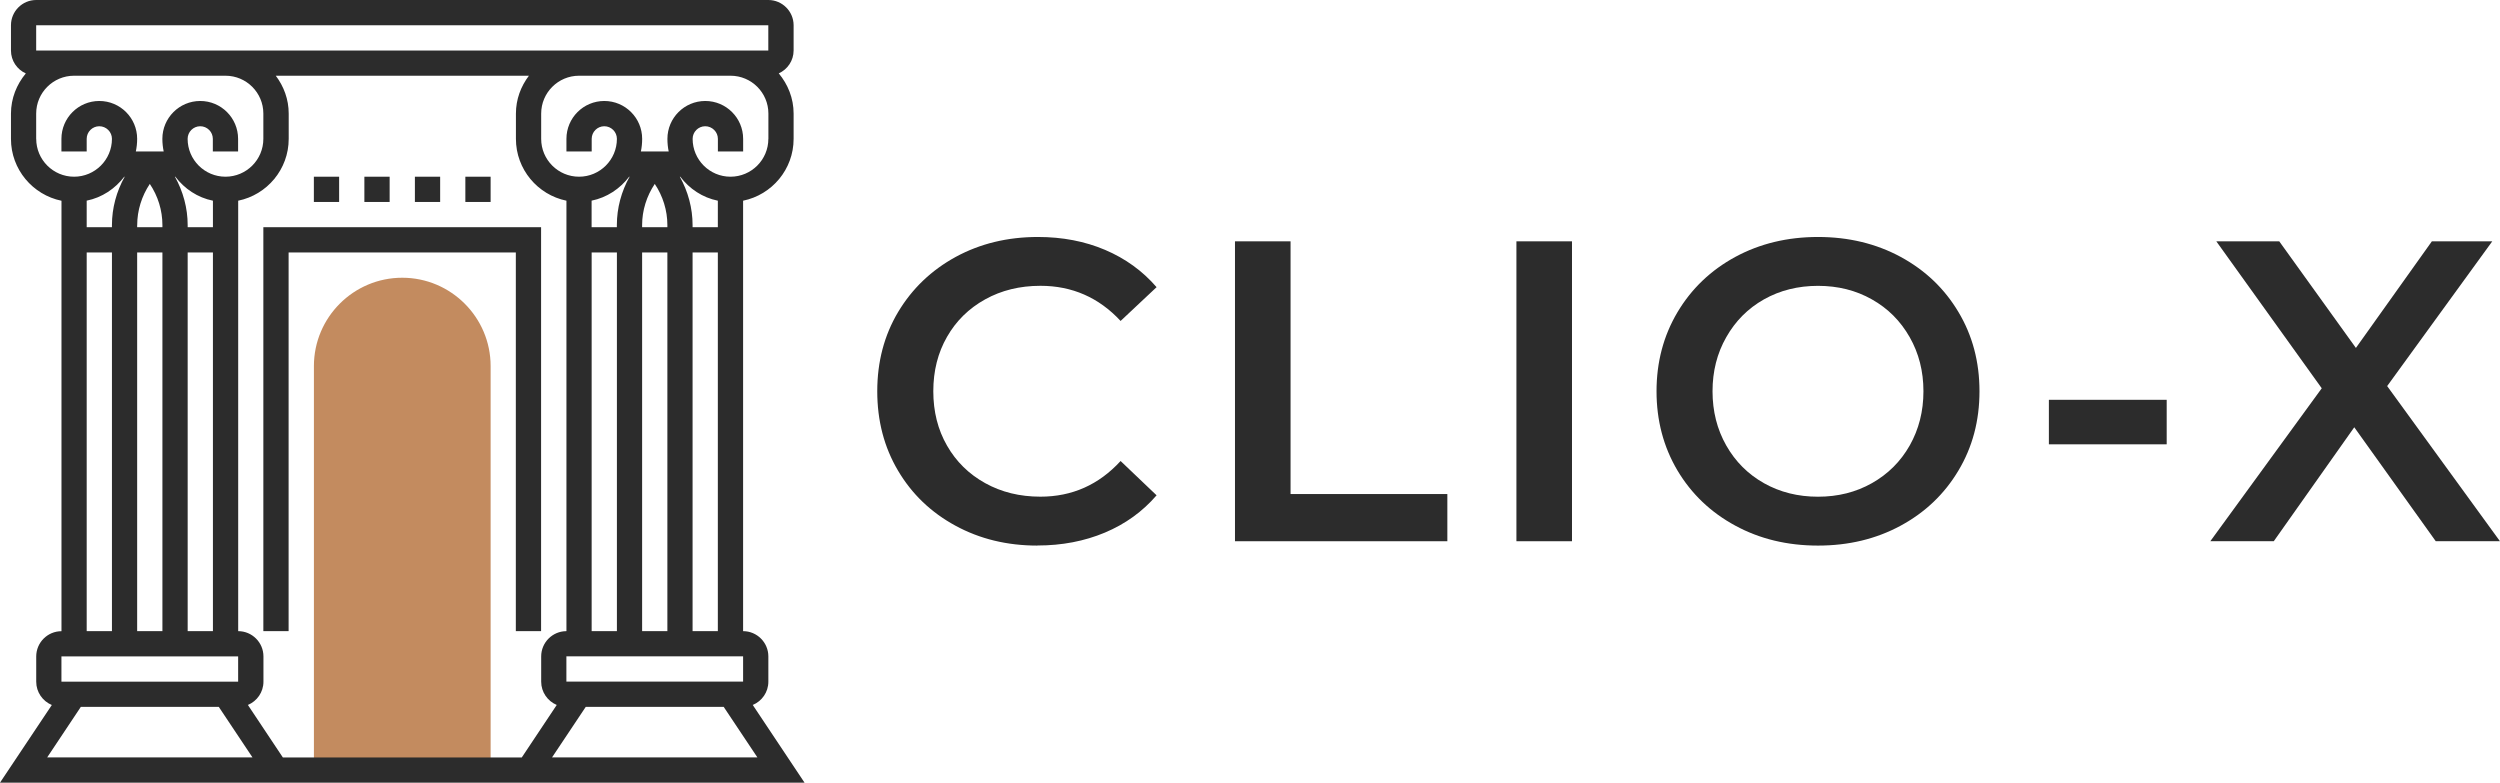 <?xml version="1.0" encoding="UTF-8"?>
<svg id="Layer_2" data-name="Layer 2" xmlns="http://www.w3.org/2000/svg" xmlns:xlink="http://www.w3.org/1999/xlink" viewBox="0 0 533.51 167">
  <defs>
    <style>
      .cls-1 {
        fill: none;
      }

      .cls-2 {
        fill: #2c2c2c;
      }

      .cls-3 {
        fill: #c38b5f;
      }

      .cls-4 {
        clip-path: url(#clippath);
      }
    </style>
    <clipPath id="clippath">
      <rect class="cls-1" width="171.6" height="167"/>
    </clipPath>
  </defs>
  <g id="Layer_1-2" data-name="Layer 1">
    <path class="cls-2" d="M221.39,116.43c-6.46,0-12.29-1.41-17.5-4.25-5.21-2.83-9.3-6.75-12.25-11.75-2.96-5-4.43-10.64-4.43-16.93s1.48-11.93,4.46-16.93c3-5,7.09-8.91,12.29-11.75,5.21-2.83,11.05-4.25,17.54-4.25,5.23,0,10.01.92,14.32,2.75,4.33,1.84,8,4.49,11,7.96l-7.68,7.21c-4.64-5-10.35-7.5-17.11-7.5-4.38,0-8.31.96-11.79,2.89-3.48,1.93-6.2,4.6-8.14,8-1.96,3.41-2.93,7.28-2.93,11.61s.97,8.21,2.93,11.61c1.95,3.41,4.66,6.07,8.14,8,3.47,1.93,7.4,2.89,11.79,2.89,6.76,0,12.46-2.54,17.11-7.61l7.68,7.32c-3,3.48-6.68,6.13-11.04,7.96-4.36,1.83-9.16,2.75-14.39,2.75Z"/>
    <path class="cls-2" d="M263.55,51.5h11.86v53.93h33.46v10.07h-45.32v-64Z"/>
    <path class="cls-2" d="M323.61,51.5h11.86v64h-11.86v-64Z"/>
    <path class="cls-2" d="M387.97,116.43c-6.53,0-12.41-1.41-17.64-4.25-5.24-2.83-9.36-6.76-12.36-11.79-2.98-5.04-4.46-10.68-4.46-16.89s1.48-11.83,4.46-16.86c3-5.04,7.12-8.98,12.36-11.82,5.23-2.83,11.12-4.25,17.64-4.25s12.4,1.42,17.64,4.25c5.23,2.84,9.34,6.75,12.32,11.75,3,5,4.5,10.64,4.5,16.93s-1.5,11.93-4.5,16.93c-2.98,5-7.09,8.92-12.32,11.75-5.24,2.84-11.12,4.25-17.64,4.25ZM387.97,106c4.26,0,8.09-.96,11.5-2.89,3.43-1.93,6.12-4.61,8.07-8.04,1.95-3.45,2.93-7.3,2.93-11.57s-.98-8.11-2.93-11.54c-1.96-3.45-4.64-6.14-8.07-8.07-3.41-1.93-7.24-2.89-11.5-2.89s-8.11.96-11.54,2.89c-3.41,1.93-6.09,4.62-8.04,8.07-1.96,3.43-2.93,7.28-2.93,11.54s.97,8.12,2.93,11.57c1.95,3.43,4.62,6.11,8.04,8.04,3.43,1.93,7.27,2.89,11.54,2.89Z"/>
    <path class="cls-2" d="M437.24,85.32h25.14v9.5h-25.14v-9.5Z"/>
    <path class="cls-2" d="M519.8,115.5l-17.39-24.32-17.18,24.32h-13.54l23.78-32.64-22.5-31.36h13.43l16.36,22.75,16.21-22.75h12.89l-22.43,30.89,24.07,33.11h-13.71Z"/>
    <path class="cls-3" d="M104.7,164.32h-37.71v-86.2c0-10.4,8.46-18.85,18.85-18.85s18.86,8.46,18.86,18.85v86.2"/>
    <g class="cls-4">
      <path class="cls-2" d="M13.11,140.08h37.71v5.39s-37.71,0-37.71,0v-5.39ZM18.5,53.88h5.39v80.81h-5.39V53.88ZM7.72,29.63v-5.39c0-4.46,3.63-8.08,8.08-8.08h32.32c4.46,0,8.08,3.62,8.08,8.08v5.39c0,4.46-3.62,8.08-8.08,8.08s-8.08-3.62-8.08-8.08c0-1.48,1.21-2.69,2.69-2.69s2.69,1.21,2.69,2.69v2.69h5.39v-2.69c0-4.46-3.62-8.08-8.08-8.08s-8.08,3.62-8.08,8.08c0,.93.1,1.82.28,2.69h-5.94c.18-.87.28-1.77.28-2.69,0-4.46-3.62-8.08-8.08-8.08s-8.08,3.62-8.08,8.08v2.69h5.39v-2.69c0-1.48,1.21-2.69,2.69-2.69s2.7,1.21,2.7,2.69c0,4.46-3.62,8.08-8.08,8.08s-8.08-3.62-8.08-8.08ZM7.72,5.39h156.24v5.39S7.72,10.78,7.72,10.78v-5.39ZM163.97,29.63c0,4.46-3.62,8.08-8.08,8.08s-8.08-3.62-8.08-8.08c0-1.48,1.21-2.69,2.69-2.69s2.7,1.21,2.7,2.69v2.69h5.39v-2.69c0-4.46-3.62-8.08-8.08-8.08s-8.08,3.62-8.08,8.08c0,.93.09,1.82.27,2.69h-5.93c.18-.87.27-1.77.27-2.69,0-4.46-3.62-8.08-8.08-8.08s-8.08,3.62-8.08,8.08v2.69h5.39v-2.69c0-1.48,1.21-2.69,2.69-2.69s2.69,1.21,2.69,2.69c0,4.46-3.62,8.08-8.08,8.08s-8.08-3.62-8.08-8.08v-5.39c0-4.46,3.63-8.08,8.08-8.08h32.33c4.46,0,8.08,3.62,8.08,8.08v5.39ZM147.8,134.69V53.88h5.39v80.81h-5.39ZM158.59,145.46h-37.72v-5.39h37.71v5.39ZM117.81,161.63l7.19-10.78h29.44l7.19,10.78h-43.82ZM137.03,48.49v-.46c0-3.13.97-6.2,2.7-8.78,1.73,2.58,2.69,5.65,2.69,8.78v.46h-5.39ZM126.26,53.88h5.39v80.81h-5.39V53.88ZM137.03,134.69V53.88h5.39v80.81h-5.39ZM153.19,42.83v5.66h-5.39v-.46c0-3.62-.97-7.18-2.72-10.31h.1c1.94,2.57,4.74,4.45,8.01,5.11ZM134.27,37.71h.09c-1.76,3.14-2.72,6.69-2.72,10.31v.46h-5.39v-5.66c3.27-.66,6.07-2.55,8.02-5.11ZM40.05,53.88h5.39v80.81h-5.39V53.88ZM34.66,53.88v80.81h-5.39V53.88h5.39ZM29.28,48.03c0-3.13.97-6.2,2.69-8.78,1.74,2.58,2.69,5.65,2.69,8.78v.46h-5.39v-.46ZM45.44,42.83v5.66h-5.39v-.46c0-3.62-.97-7.18-2.72-10.31h.1c1.94,2.57,4.74,4.45,8.01,5.11ZM26.52,37.71h.09c-1.75,3.14-2.72,6.69-2.72,10.31v.46h-5.39v-5.66c3.28-.66,6.07-2.55,8.02-5.11ZM50.83,134.69V42.83c6.15-1.26,10.78-6.69,10.78-13.2v-5.39c0-3.04-1.05-5.82-2.76-8.08h54.02c-1.72,2.27-2.77,5.04-2.77,8.08v5.39c0,6.51,4.64,11.94,10.78,13.2v91.86c-2.97,0-5.39,2.42-5.39,5.39v5.39c0,2.24,1.38,4.16,3.32,4.97l-7.46,11.2h-50.99l-7.46-11.2c1.94-.81,3.32-2.72,3.32-4.97v-5.39c0-2.97-2.42-5.39-5.39-5.39ZM46.69,150.85l7.19,10.78H10.07l7.18-10.78h29.44ZM171.69,167.02l-11.05-16.58c1.95-.81,3.33-2.72,3.33-4.97v-5.39c0-2.97-2.42-5.39-5.39-5.39V42.83c6.15-1.26,10.78-6.69,10.78-13.2v-5.39c0-3.27-1.22-6.24-3.17-8.58,1.86-.84,3.17-2.71,3.17-4.89v-5.39C169.35,2.42,166.93,0,163.97,0H7.72C4.76,0,2.34,2.42,2.34,5.39v5.39c0,2.18,1.3,4.05,3.17,4.89-1.95,2.34-3.17,5.31-3.17,8.58v5.39c0,6.51,4.64,11.94,10.78,13.2v91.86c-2.97,0-5.39,2.42-5.39,5.39v5.39c0,2.24,1.38,4.16,3.33,4.97L0,167.02h171.69"/>
    </g>
    <path class="cls-2" d="M61.6,53.88h48.48v80.81h5.39V48.49h-59.27v86.2h5.39V53.88"/>
    <path class="cls-2" d="M83.15,37.71h-5.39v5.39h5.39v-5.39"/>
    <path class="cls-2" d="M93.93,37.71h-5.39v5.39h5.39v-5.39"/>
    <path class="cls-2" d="M72.37,37.71h-5.39v5.39h5.39v-5.39"/>
    <path class="cls-2" d="M104.7,37.71h-5.39v5.39h5.39v-5.39"/>
  </g>
</svg>